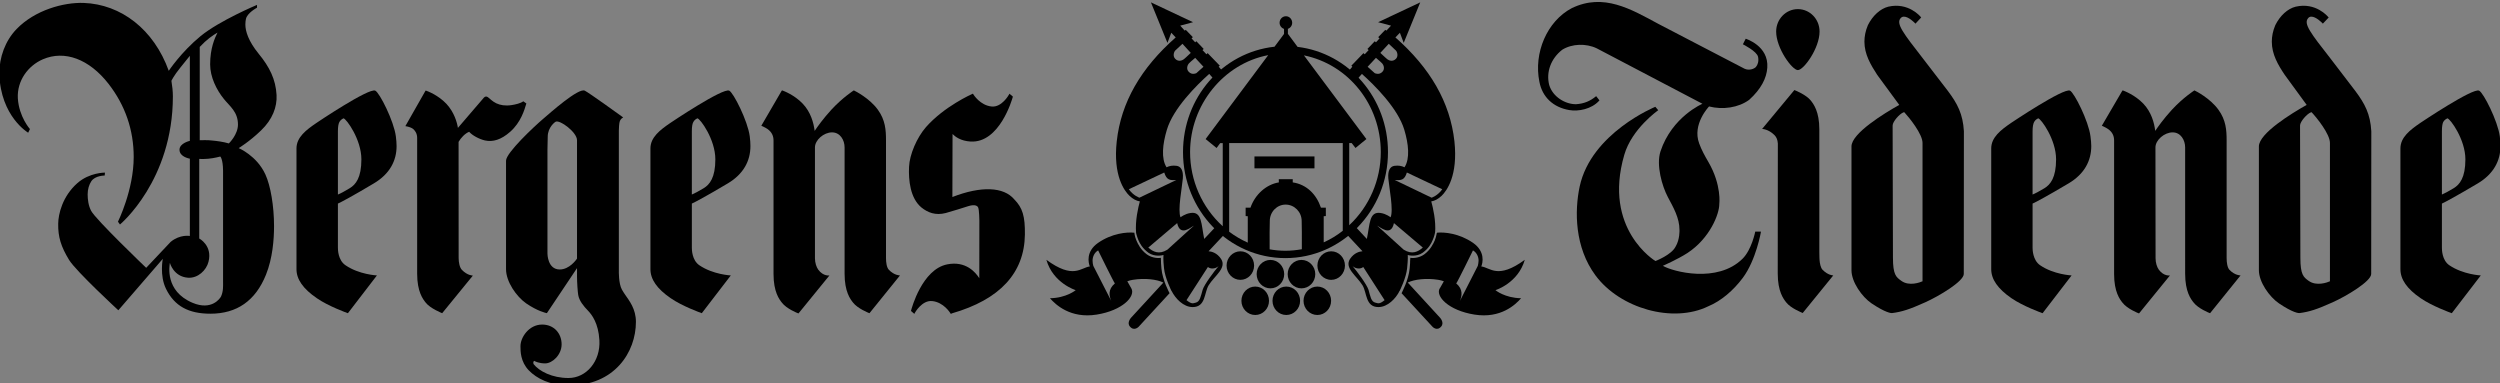 <?xml version="1.0" encoding="UTF-8" standalone="no"?>
<svg
   xmlns:dc="http://purl.org/dc/elements/1.1/"
   xmlns:cc="http://creativecommons.org/ns#"
   xmlns:rdf="http://www.w3.org/1999/02/22-rdf-syntax-ns#"
   xmlns:svg="http://www.w3.org/2000/svg"
   xmlns="http://www.w3.org/2000/svg"
   xmlns:sodipodi="http://sodipodi.sourceforge.net/DTD/sodipodi-0.dtd"
   xmlns:inkscape="http://www.inkscape.org/namespaces/inkscape"
   viewBox="0 0 782.59 120"
   version="1"
   id="svg166"
   sodipodi:docname="BergensTidende.svg"
   inkscape:version="0.92.1 r15371"><rect x="0" y="0" width="782.59" height="120" fill="#808080" stroke="none"/>
<defs
   id="defs170" />
<sodipodi:namedview
   pagecolor="#ffffff"
   bordercolor="#666666"
   borderopacity="1"
   objecttolerance="10"
   gridtolerance="10"
   guidetolerance="10"
   inkscape:pageopacity="0"
   inkscape:pageshadow="2"
   inkscape:window-width="1920"
   inkscape:window-height="1055"
   id="namedview168"
   showgrid="false"
   inkscape:zoom="0.89446578"
   inkscape:cx="717.73638"
   inkscape:cy="109.57154"
   inkscape:window-x="0"
   inkscape:window-y="25"
   inkscape:window-maximized="1"
   inkscape:current-layer="svg166" />

    path d=&quot;M170.07 36.65c-2.71 2.32-11.52 10.54-11.52 13.02v33.94c0 3.92 3.27 8.59 6.3 10.7 3.64 2.49 6.19 2.98 6.3 3.02l.19.03 9.42-14.08v2.64c0 1.84.22 4.81.37 5.73.28 1.85 1.8 3.64 3.05 4.92 1.23 1.27 3.28 3.94 3.58 9.27.39 6.58-4.08 11.82-9.67 11.82-5.07 0-9.16-2.1-10.94-4.38-.04-.16-.07-.28-.07-.42 0-.32.16-.48.27-.56.38.2 1.56.79 3.44.79 2.27 0 5.15-2.67 5.15-5.96 0-3.42-2.37-6.2-6.08-6.2-4.2 0-6.79 4.1-6.79 6.72v.16c0 1.43-.02 4.73 2.6 7.46 2.48 2.57 6.67 4.68 12.42 4.73 14.42.1 21.1-10.45 21.1-19.91 0-4.04-2.05-6.58-3.44-8.6 0 0-.65-.95-.93-1.48-1.08-1.9-.97-5.89-.97-5.89v-43.9c0-.63.09-2.42.32-2.95.26-.62.65-.88.65-.88l.38-.27-.37-.26c-.42-.32-10.37-7.49-11.64-8.1-1.97-.97-10.87 6.96-13.12 8.9zm10.7 6.62V80.3c-.25.37-2.4 3.4-5.4 3.4-3.8 0-3.86-4.82-3.86-5V46.23c0-1.29.09-4.06.09-4.06a5.81 5.81 0 0 1 2.4-4.67s.06-.01.07-.03c1.29-.7 6.68 3.27 6.68 5.79zm448.78-5.47c-3.3 2.25-6.3 4.55-6.3 8.03v37.78c0 3.18 2.08 6.14 6.3 9.06 3.63 2.51 9.53 4.62 9.57 4.64l.21.07 9.08-11.82s-5.6-.26-9.85-3.18c-2.33-1.58-2.36-4.94-2.36-5.49V63.1c.91-.4 4.75-2.45 11.29-6.34 4.96-2.95 7.07-7.08 7.07-11.65 0-.92-.1-1.94-.25-3.07-.6-4.76-5.06-13.63-6.4-14.28-1.97-.96-18.19 9.94-18.36 10.05zm6.65 2.62c0-1.32.17-2.31.49-2.89.42-.79 1.2-1.07 1.23-1.1l.04-.02c.88.14 5.6 6.6 5.6 12.84 0 5.75-1.8 7.9-3.63 9.02a29.78 29.78 0 0 1-3.73 1.98V40.42zM210.04 37.8c-3.32 2.25-6.3 4.55-6.3 8.03v37.78c0 3.18 2.05 6.14 6.3 9.06 3.61 2.51 9.5 4.62 9.57 4.64l.2.07 9.07-11.82s-5.57-.26-9.84-3.18c-2.33-1.58-2.35-4.94-2.35-5.49V63.1c.9-.4 4.75-2.45 11.28-6.34 4.94-2.95 7.05-7.08 7.05-11.65 0-.92-.07-1.94-.21-3.07-.62-4.76-5.08-13.63-6.42-14.28-1.97-.96-18.18 9.94-18.35 10.05zm6.65 2.62c0-1.32.15-2.31.48-2.89.42-.79 1.18-1.07 1.22-1.1s.03 0 .04-.02c.9.14 5.61 6.6 5.61 12.84 0 5.75-1.79 7.9-3.63 9.02-1.6.96-2.89 1.65-3.72 1.98V40.42zM99.32 37.8c-3.35 2.25-6.33 4.55-6.33 8.03v37.78c0 3.18 2.07 6.14 6.33 9.06 3.6 2.51 9.5 4.62 9.55 4.64l.2.07 9.08-11.82s-5.59-.26-9.83-3.18c-2.36-1.58-2.37-4.94-2.37-5.49V63.1c.91-.4 4.76-2.45 11.27-6.34 4.96-2.95 7.09-7.08 7.09-11.65 0-.92-.1-1.94-.23-3.07-.62-4.76-5.08-13.63-6.44-14.28-1.97-.96-18.17 9.94-18.32 10.05zm6.63 2.62c0-1.32.15-2.31.47-2.89.44-.79 1.22-1.07 1.23-1.1h.02l.03-.02c.88.14 5.6 6.6 5.6 12.84 0 5.75-1.78 7.9-3.64 9.02a27.8 27.8 0 0 1-3.71 1.98V40.42zm651.64-2.62c-3.3 2.25-6.3 4.55-6.3 8.03v37.78c0 3.18 2.04 6.14 6.3 9.06 3.62 2.51 9.53 4.62 9.56 4.64l.22.07 9.07-11.82s-5.56-.26-9.85-3.18c-2.32-1.58-2.32-4.94-2.32-5.49V63.1c.88-.4 4.72-2.45 11.26-6.34 4.92-2.95 7.06-7.08 7.06-11.65 0-.92-.06-1.94-.2-3.07-.64-4.76-5.1-13.63-6.48-14.28-1.93-.96-18.15 9.94-18.32 10.05zm6.68 2.62c0-1.32.14-2.31.42-2.89.46-.79 1.23-1.07 1.27-1.1l.03-.02c.88.14 5.63 6.6 5.63 12.84 0 5.75-1.8 7.9-3.66 9.02a29.95 29.95 0 0 1-3.69 1.98V40.42zM304.42 28.79c-.09.04-8.76 3.87-14.5 10.4-2.84 3.27-5.11 8.58-5.27 12.4-.2 4.18.36 9.8 3.87 12.71a8.16 8.16 0 0 0 7.6 1.74c1.84-.5 5.84-1.76 7.1-2.16 2.08-.63 2.82-.07 3.05.4.35.73.39 4.15.39 4.15l-.03 18.01c-1.17-1.86-4.23-5.48-10.02-4.34-7.9 1.55-11.17 13.86-11.3 14.39l-.06.19 1.06.91.17-.33c.04-.06 2.22-3.97 5.37-3.68 3.64.33 5.71 3.77 5.73 3.8l.16.23.33-.18c14.97-4.3 22.69-12.6 22.83-24.69.07-5.7-.74-8.35-3.3-10.95-3.35-4-10.42-4.24-19.39-.76l.05-19.71a8.31 8.31 0 0 0 5.63 2.35c9.1.54 13.03-13.28 13.2-13.86l.04-.21-1.07-.9-.17.34c-.02.03-2.22 3.97-5.37 3.67-3.64-.35-5.71-3.74-5.73-3.78l-.14-.24zM5.42 8.46C1.83 12.17 0 17.31 0 22.48c.4 13.4 9.04 18.43 9.04 18.43l.55-1.14s-3.42-3.8-3.79-9.62c-.3-5.53 3.22-10.22 7.83-12.21 6.82-2.94 14.5-.07 20.54 7.67a36.51 36.51 0 0 1 7.88 22.9c0 10.34-4.92 20.24-4.92 20.24l.63.88s16.55-13.74 16.55-40.1c0-1.5-.2-3.34-.46-4.85 0 0 .69-1.55 2.85-4.2l2.92-3.63v26.6s-3.24.71-3.24 2.79c0 2.29 3.24 2.8 3.24 2.8v24.18s-3.06-.58-6 1.84l-7.66 8.13S30.09 68 28.74 65.36a11.2 11.2 0 0 1-1.1-5.16 7.5 7.5 0 0 1 1.15-4.1c1.2-1.8 4.19-1.79 4.19-1.79l.08-.91s-4.82-.07-8.63 3.29a17.99 17.99 0 0 0-6 12.67c-.07 4.17.88 7.21 3.42 11.37 2.26 3.64 15.4 15.74 15.4 15.74l13.91-16.1s-1.06 5.2 1 9.4c2.66 5.41 7.1 7.77 13.9 7.77 8.26 0 14.09-4.03 17.37-12.17 2.1-5.17 2.54-11.12 2.54-15.21 0-6.28-1.07-12.65-2.71-16.2-2.7-5.88-8.35-8.23-8.35-8.23s3.34-2 7-5.53c3.58-3.44 5.04-7.36 4.85-11.09-.28-4.91-2.18-8.74-5.63-12.94C77.97 12.27 77 9.2 77 7.04c0-.72.08-1.27.16-1.62.31-1.97 3.48-3.62 3.48-3.62V.9S68.96 5.81 63 10.68c-6.16 5.06-9.97 10.86-9.97 10.86C48.36 8.6 38.1.72 26.4.3 20.12.1 11.19 2.52 5.42 8.46zM65.46 81.3a6.33 6.33 0 0 0-2.9-7.28V49.1s1.07.1 2.87-.06 3.7-.69 3.7-.69.83.64.88 4.42v34.87c0 1.1.13 2.8-.61 4.46-.28.63-2.95 4.55-8.95 2.02-8.7-3.7-7.2-11.6-7.07-12.49 0 0 1.12 4.31 5.64 4.64 3.12.23 5.79-2.34 6.44-4.99zm2.81-71.7a21.16 21.16 0 0 0-2.3 9.95c0 3.94 1.99 7.97 4.3 10.82 1.84 2.29 4.4 4 4.4 8 0 3.11-2.74 5.8-2.84 5.9-1.71-.5-3.73-.77-5.23-.9-1.47-.2-3.4-.1-3.88-.1V14.08a23.32 23.32 0 0 1 5.55-4.49zm650.24-8.11c-2.54.63-4.9 2.81-6.37 5.78a13.07 13.07 0 0 0-1.1 5.17c0 3.93 1.94 7.25 4.06 10.38 2.1 2.9 5.94 8.13 6.85 9.4-4.71 2.65-14.94 8.91-14.94 12.99v38.74c0 3.66 3.26 8.33 6.3 10.38 4.21 2.85 6.25 3.19 6.53 2.97l-.13.06c3.09-.4 5.41-1.15 10.34-3.36 4.32-1.94 12.1-6.58 12.1-8.88l.03-43v-1.68c-.32-5.38-2-8.58-5-12.57l-7.84-10.25c-6.12-7.83-8.4-10.77-6.96-12.5.24-.34.6-.5.98-.52 1.51-.05 3.41 1.95 3.45 1.97l.2.23 1.84-1.93-.21-.22c-.04-.05-3.8-4.64-10.13-3.16zm1.48 78.56l-.11-41.36c0-1.27 2.18-3.65 3.3-4.1.22-.1.32-.07.32-.07 1.62 1.72 5.73 6.8 5.73 9.6V87.4c-.77.36-4.18 1.64-6.64-.12-1.62-1.18-2.6-1.9-2.6-7.23zM591.03 1.48c-2.5.63-4.89 2.81-6.36 5.78a13.14 13.14 0 0 0-1.1 5.17c0 3.93 1.98 7.25 4.02 10.38 2.14 2.9 5.98 8.13 6.89 9.4-4.75 2.65-14.95 8.91-14.95 12.99v38.74c0 3.66 3.27 8.33 6.3 10.38 4.25 2.85 6.26 3.19 6.54 2.97l-.14.06c3.1-.4 5.42-1.15 10.35-3.36 4.32-1.94 12.09-6.58 12.09-8.88l.04-43v-1.68c-.32-5.38-2-8.58-5-12.57l-7.88-10.25c-6.08-7.83-8.37-10.77-6.96-12.5.28-.34.63-.5 1.02-.52 1.51-.05 3.41 1.95 3.44 1.97l.22.23 1.79-1.93-.18-.22c-.03-.05-3.8-4.64-10.13-3.16zm1.48 78.56l-.1-41.36c0-1.27 2.18-3.65 3.3-4.1.21-.1.32-.07.36-.07 1.58 1.72 5.7 6.8 5.7 9.6V87.4c-.78.36-4.2 1.64-6.62-.12-1.65-1.18-2.64-1.9-2.64-7.23zM492 1.94c-7.71 4.06-11.97 14-10.1 23.06.91 4.73 4.29 7.95 9.32 8.81 2.95.51 7-.31 9.35-2.9.11-.1.11-.14.11-.14l-1.02-1.3-.1.07a10.25 10.25 0 0 1-6.23 2.44c-3.27.02-7.25-2.23-8.38-6.03-1.01-4.06.57-8.27 4.09-11.01 3.02-1.9 7.45-2.06 10.83-.42.04 0 33.03 17.32 33.03 17.32s-9.53 4.06-13.12 14.9c-1.4 4.33.52 10.94 2.29 14.26 1.76 3.32 3.65 6.54 3.65 10.35 0 0 .15 2.97-1.23 5.21-1.3 2.6-6.3 4.5-6.3 4.5s-16.53-9.93-9.74-33.23c2.36-8.2 10.63-13.97 10.63-13.97l-.92-1.07s-20.08 8.2-23.67 24.97c-1.62 7.67-1.58 18.98 4.96 27.8 7.7 10.37 24.23 15.03 35.24 9.67 4.12-1.7 7.95-5.05 10.84-8.9 4.18-5.61 5.7-14.48 5.7-14.48l-1.8-.01s-1.13 5.73-4 8.52c-7.85 7.72-21.75 4.03-24.91 2.18 0 0 4.6-2 7.7-4 7.07-4.65 9.96-12.24 9.96-15.27 0 0 .8-5.96-3.41-13.21a35.41 35.41 0 0 1-2.9-5.82c-2.24-6.03 3.1-11.56 3.1-11.56 4.3 1.1 9.19.41 12.56-2.07 3.73-3.38 5.45-6.79 5.67-10.06.48-6.86-6.76-9.06-6.76-9.06l-.88 1.74s4.4 2.19 4.75 3.95a3.63 3.63 0 0 1-.67 3.14c-.53.6-2.15 1.23-3.58.55l-26.91-14c-8.66-4.66-17.17-9.75-27.12-4.95zm63.95 7.31c0 5.22 5 12.07 6.8 12.07 1.82 0 6.78-6.85 6.78-12.07a6.9 6.9 0 0 0-6.79-7.01 6.92 6.92 0 0 0-6.79 7.01z&quot; fill-rule=&quot;evenodd&quot;/&gt;
    
    path d=&quot;M406.21 14.05c-.08-.14-2.95-3.99-3.02-4.08V8.41a1.99 1.99 0 0 0 1.34-1.9 2 2 0 0 0-1.95-2.04 2 2 0 0 0-1.99 2.04c0 .9.58 1.65 1.39 1.92V10c-.08.1-2.89 3.87-2.97 4-16.34 1.79-28.64 15.94-28.64 32.97 0 18.29 14.37 33.17 32.05 33.17 17.7 0 32.08-14.88 32.08-33.17 0-16.83-12.16-30.97-28.29-32.93zm-23.4 56.13a31.3 31.3 0 0 1-10.22-23.2c0-14.76 10.48-27.68 24.45-30.34l-19.6 26.26 3.43 2.8 1.13-1.52h.8v26zm14.67 7.22c-.04-2.6 0-8.69.05-8.86a5.04 5.04 0 0 1 4.96-5.14 5.1 5.1 0 0 1 5.01 5.14c.05.17.07 6.2.05 8.83-1.67.3-3.4.47-5.13.47a28.9 28.9 0 0 1-4.94-.44zm22.88-5.8a28.82 28.82 0 0 1-5.97 3.62v-8.18l.67-.05v-2.62h-1.53c-1.42-4.19-4.48-7.28-8.83-7.91v-1h-4.36l.02 1c-3.92.63-7.44 3.74-8.88 7.91h-1.51V67l.66.05v8.27a29.92 29.92 0 0 1-5.82-3.43V44.14h35.55V71.6zm2.02-1.74V44.14h.76l1.2 1.55.14-.12 3.27-2.67s-18.93-25.4-19.55-26.2c13.99 2.86 24.06 15.48 24.06 30.28a31.3 31.3 0 0 1-9.88 22.88z&quot; fill-rule=&quot;evenodd&quot;/&gt;
    <g
   transform="matrix(4.455,0,0,-4.455,-38.105,490.006)"
   id="g2461">
  <path
     d="m 115.695,91.735 c -1.912,-1.398 -2.417,-0.545 -3.057,-0.466 0.103,0.245 0.292,1.047 -0.577,1.655 -0.971,0.672 -2.022,0.77 -2.544,0.715 -0.008,-0.012 -0.039,-0.268 -0.149,-0.544 -0.103,-0.234 -0.301,-0.657 -0.735,-0.977 -0.387,-0.284 -0.861,-0.272 -0.98,-0.245 0,-0.023 -0.016,-0.15 -0.016,-0.221 0,-0.138 0,-0.146 -0.031,-0.517 -0.071,-0.826 -0.561,-1.722 -0.569,-1.746 l -0.024,0.024 2.197,-2.382 c 0,0 0.307,-0.336 0.608,0.012 0.245,0.276 -0.08,0.624 -0.08,0.624 l -2.266,2.468 c 0.45,0.226 1.303,0.329 2.14,0.194 0.135,-0.02 0.261,-0.055 0.395,-0.103 l -0.284,-0.501 h -0.008 c -0.308,-0.545 0.608,-1.548 2.449,-1.841 1.84,-0.291 2.875,0.696 3.27,1.15 -1.154,0.019 -1.801,0.568 -1.801,0.568 0,0 1.588,0.486 2.062,2.133 z m -3.302,-0.426 -1.256,-2.461 c 0.134,0.344 0.245,0.798 -0.261,1.229 0.039,-0.008 1.177,2.318 1.177,2.318 0.253,-0.142 0.395,-0.434 0.395,-0.719 0,-0.099 -0.032,-0.296 -0.055,-0.367 z"
     style="fill:#000000;fill-opacity:1;fill-rule:evenodd;stroke:none"
     id="path2463"
     inkscape:connector-curvature="0" />
</g>
<g
   transform="matrix(4.455,0,0,-4.455,-38.105,490.006)"
   id="g2465">
  <path
     d="m 107.472,92.039 -0.008,0.036 0.031,-0.008 c 0.008,-0.008 0.585,-0.154 1.027,0.166 0.426,0.312 0.601,0.648 0.695,0.877 0.127,0.28 0.166,0.517 0.166,0.517 l 0.009,0.004 c 0.07,0.849 -0.151,1.781 -0.269,2.208 0.245,0.035 0.489,0.17 0.726,0.391 0.356,0.344 1.161,1.414 0.901,3.827 -0.301,2.749 -1.707,5.155 -4.147,7.303 l 0.315,0.328 0.269,-0.711 1.161,2.847 -2.962,-1.394 0.909,-0.241 -0.324,-0.351 -0.079,0.055 -0.498,-0.513 0.095,-0.087 -0.253,-0.277 c -0.055,0.044 -0.079,0.079 -0.079,0.079 l -0.521,-0.545 c 0,0 0.032,-0.031 0.087,-0.078 l -0.277,-0.297 c -0.055,0.055 -0.087,0.083 -0.087,0.083 l -0.853,-0.885 c 0,0 0.016,-0.019 0.071,-0.067 l -0.373,-0.446 0.185,-0.186 0.449,-0.34 0.411,0.463 c 0.892,-0.798 2.527,-2.418 2.978,-3.922 0.3,-1 0.41,-2.027 0.016,-2.639 -0.214,0.103 -0.419,0.139 -0.704,0.103 -0.292,-0.039 -0.481,-0.304 -0.434,-0.885 0.055,-0.631 0.379,-2.247 0.158,-2.733 0,0 -0.292,0.245 -0.703,0.304 -0.814,0.122 -0.743,-0.786 -0.964,-1.824 l -0.908,0.975 -0.602,-0.549 1.203,-1.291 c -0.198,-0.016 -0.585,-0.103 -0.876,-0.541 -0.414,-0.636 0.464,-1.185 0.876,-1.849 0.323,-0.526 0.196,-1.533 1.121,-1.533 0.648,0 1.216,0.597 1.485,1.13 v -0.004 c 0.023,0.036 0.466,0.932 0.53,1.6 0.07,0.668 0.047,0.9 0.047,0.9 z m -1.785,12.904 c -0.238,-0.253 -0.538,-0.091 -0.538,-0.091 l -0.498,0.446 0.585,0.628 c 0.245,-0.205 0.419,-0.363 0.442,-0.395 0.064,-0.067 0.229,-0.363 0.009,-0.588 z m 0.955,0.916 c -0.229,-0.233 -0.497,-0.118 -0.608,-0.031 -0.047,0.039 -0.213,0.181 -0.49,0.446 l 0.592,0.639 c 0.254,-0.248 0.474,-0.453 0.506,-0.477 0.087,-0.091 0.182,-0.391 0,-0.577 z m 0.766,-7.99 2.488,-1.177 c -0.331,-0.466 -0.75,-0.592 -0.75,-0.592 l -2.591,1.244 c 0.467,-0.04 0.695,0 0.853,0.525 z m -2.203,-9.147 c -0.317,0.063 -0.364,0.466 -0.49,0.9 -0.119,0.376 -0.829,1.331 -1.121,1.667 0.236,-0.202 0.568,-0.214 0.749,-0.059 l 1.501,-2.33 c -0.379,-0.305 -0.458,-0.218 -0.639,-0.178 z m 0.118,5.411 c 0.198,-0.083 0.972,-0.81 1.177,0.181 l 2.03,-1.721 c -0.332,-0.285 -0.742,-0.518 -1.343,-0.147 -0.024,0.016 -1.43,1.3 -1.864,1.687 z"
     style="fill:#000000;fill-opacity:1;fill-rule:evenodd;stroke:none"
     id="path2467"
     inkscape:connector-curvature="0" />
</g>
<g
   transform="matrix(4.455,0,0,-4.455,-38.105,490.006)"
   id="g2469">
  <path
     d="m 109.517,93.639 v 0.004 l -0.125,-0.012 c 0,-0.004 0,-0.004 0,-0.004 0.031,0.004 0.078,0.008 0.125,0.012 z"
     style="fill:#ffffff;fill-opacity:1;fill-rule:evenodd;stroke:none"
     id="path2471"
     inkscape:connector-curvature="0" />
</g>
<g
   transform="matrix(4.455,0,0,-4.455,-38.105,490.006)"
   id="g2473">
  <path
     d="m 106.895,89.531 0.118,-0.118 -0.118,0.126 z"
     style="fill:#ffffff;fill-opacity:1;fill-rule:evenodd;stroke:none"
     id="path2475"
     inkscape:connector-curvature="0" />
</g>
<g
   transform="matrix(4.455,0,0,-4.455,-38.105,490.006)"
   id="g2477">
  <path
     d="M 46.697,101.621 C 46.088,101.1 44.11,99.255 44.11,98.698 v -7.623 c 0,-0.88 0.734,-1.927 1.414,-2.401 0.818,-0.56 1.39,-0.671 1.414,-0.679 l 0.043,-0.008 c 0,0 1.892,2.828 2.117,3.164 0,-0.19 0,-0.593 0,-0.593 0,-0.414 0.048,-1.082 0.083,-1.287 0.063,-0.415 0.403,-0.818 0.684,-1.106 0.276,-0.285 0.738,-0.885 0.805,-2.082 0.087,-1.477 -0.916,-2.654 -2.172,-2.654 -1.138,0 -2.058,0.47 -2.457,0.983 -0.008,0.036 -0.015,0.064 -0.015,0.096 0,0.071 0.035,0.106 0.059,0.126 0.087,-0.048 0.351,-0.178 0.774,-0.178 0.509,0 1.157,0.6 1.157,1.339 0,0.766 -0.533,1.39 -1.367,1.39 -0.944,0 -1.524,-0.92 -1.524,-1.508 v -0.036 c 0,-0.32 -0.004,-1.062 0.585,-1.675 0.556,-0.576 1.496,-1.051 2.788,-1.062 3.239,-0.024 4.739,2.346 4.739,4.471 0,0.908 -0.462,1.477 -0.774,1.931 0,0 -0.146,0.214 -0.209,0.332 -0.241,0.427 -0.217,1.323 -0.217,1.323 v 9.859 c 0,0.142 0.02,0.544 0.071,0.663 0.059,0.138 0.146,0.197 0.146,0.197 l 0.087,0.06 -0.083,0.059 c -0.095,0.071 -2.33,1.682 -2.615,1.821 -0.442,0.217 -2.44,-1.564 -2.946,-1.999 z m 2.401,-1.485 c 0,-0.051 0,-8.27 0,-8.318 -0.055,-0.083 -0.537,-0.763 -1.212,-0.763 -0.853,0 -0.865,1.08 -0.865,1.123 0,0 0,7.172 0,7.291 0,0.288 0.019,0.912 0.019,0.912 0,0.68 0.53,1.047 0.542,1.047 0,0 0.012,0.004 0.015,0.008 0.289,0.157 1.501,-0.735 1.501,-1.3 z"
     style="fill:#000000;fill-opacity:1;fill-rule:evenodd;stroke:none"
     id="path2479"
     inkscape:connector-curvature="0" />
</g>
<g
   transform="matrix(4.455,0,0,-4.455,-38.105,490.006)"
   id="g2481">
  <path
     d="m 149.882,101.364 v 0 c -0.742,-0.505 -1.413,-1.023 -1.413,-1.804 v -8.485 c 0,-0.714 0.466,-1.377 1.413,-2.033 0.815,-0.565 2.141,-1.039 2.149,-1.043 l 0.048,-0.016 2.038,2.654 c 0,0 -1.256,0.059 -2.212,0.715 -0.522,0.356 -0.53,1.11 -0.53,1.232 0,0.009 0,0.017 0,0.017 0,0 0,2.993 0,3.084 0.206,0.087 1.067,0.549 2.536,1.422 1.114,0.663 1.588,1.591 1.588,2.618 0,0.206 -0.024,0.435 -0.056,0.688 -0.134,1.07 -1.137,3.061 -1.437,3.207 -0.442,0.217 -4.084,-2.232 -4.124,-2.256 z m 1.493,-0.588 c 0,0.296 0.04,0.518 0.111,0.648 0.095,0.177 0.268,0.241 0.277,0.249 0,0 0,0 0.008,0.003 0.197,-0.031 1.256,-1.481 1.256,-2.883 0,-1.291 -0.403,-1.773 -0.814,-2.026 -0.364,-0.217 -0.648,-0.371 -0.838,-0.446 0,0.197 0,4.455 0,4.455 z"
     style="fill:#000000;fill-opacity:1;fill-rule:evenodd;stroke:none"
     id="path2483"
     inkscape:connector-curvature="0" />
</g>
<g
   transform="matrix(4.455,0,0,-4.455,-38.105,490.006)"
   id="g2485">
  <path
     d="m 55.674,101.364 v 0 c -0.746,-0.505 -1.417,-1.023 -1.417,-1.804 v -8.485 c 0,-0.714 0.462,-1.377 1.417,-2.033 0.81,-0.565 2.133,-1.039 2.149,-1.043 l 0.043,-0.016 2.038,2.654 c 0,0 -1.252,0.059 -2.211,0.715 -0.522,0.356 -0.526,1.11 -0.526,1.232 0,0.009 0,0.017 0,0.017 0,0 0,2.993 0,3.084 0.202,0.087 1.067,0.549 2.532,1.422 1.11,0.663 1.584,1.591 1.584,2.618 0,0.206 -0.016,0.435 -0.048,0.688 -0.138,1.07 -1.141,3.061 -1.441,3.207 -0.443,0.217 -4.084,-2.232 -4.12,-2.256 z m 1.493,-0.588 c 0,0.296 0.032,0.518 0.107,0.648 0.095,0.177 0.264,0.241 0.273,0.249 h 0.003 c 0,0 0.004,0 0.008,0.003 0.202,-0.031 1.26,-1.481 1.26,-2.883 0,-1.291 -0.402,-1.773 -0.817,-2.026 -0.36,-0.217 -0.648,-0.371 -0.834,-0.446 0,0.197 0,4.455 0,4.455 z"
     style="fill:#000000;fill-opacity:1;fill-rule:evenodd;stroke:none"
     id="path2487"
     inkscape:connector-curvature="0" />
</g>
<g
   transform="matrix(4.455,0,0,-4.455,-38.105,490.006)"
   id="g2489">
  <path
     d="m 30.808,101.364 v 0 c -0.751,-0.505 -1.422,-1.023 -1.422,-1.804 v -8.485 c 0,-0.714 0.466,-1.377 1.422,-2.033 0.809,-0.565 2.132,-1.039 2.144,-1.043 L 33,87.983 l 2.038,2.654 c 0,0 -1.256,0.059 -2.208,0.715 -0.53,0.356 -0.533,1.11 -0.533,1.232 0,0.009 0,0.017 0,0.017 0,0 0,2.993 0,3.084 0.205,0.087 1.07,0.549 2.531,1.422 1.114,0.663 1.592,1.591 1.592,2.618 0,0.206 -0.02,0.435 -0.052,0.688 -0.138,1.07 -1.141,3.061 -1.445,3.207 -0.442,0.217 -4.08,-2.232 -4.115,-2.256 z m 1.489,-0.588 c 0,0.296 0.035,0.518 0.106,0.648 0.099,0.177 0.273,0.241 0.277,0.249 h 0.003 c 0,0 0.004,0 0.008,0.003 0.198,-0.031 1.256,-1.481 1.256,-2.883 0,-1.291 -0.398,-1.773 -0.817,-2.026 -0.36,-0.217 -0.64,-0.371 -0.833,-0.446 0,0.197 0,4.455 0,4.455 z"
     style="fill:#000000;fill-opacity:1;fill-rule:evenodd;stroke:none"
     id="path2491"
     inkscape:connector-curvature="0" />
</g>
<g
   transform="matrix(4.455,0,0,-4.455,-38.105,490.006)"
   id="g2493">
  <path
     d="m 178.636,101.364 v 0 c -0.742,-0.505 -1.414,-1.023 -1.414,-1.804 v -8.485 c 0,-0.714 0.458,-1.377 1.414,-2.033 0.814,-0.565 2.141,-1.039 2.148,-1.043 l 0.048,-0.016 2.037,2.654 c 0,0 -1.247,0.059 -2.211,0.715 -0.521,0.356 -0.521,1.11 -0.521,1.232 0,0.009 0,0.017 0,0.017 0,0 0,2.993 0,3.084 0.197,0.087 1.059,0.549 2.528,1.422 1.106,0.663 1.587,1.591 1.587,2.618 0,0.206 -0.015,0.435 -0.047,0.688 -0.142,1.07 -1.145,3.061 -1.454,3.207 -0.434,0.217 -4.076,-2.232 -4.115,-2.256 z m 1.501,-0.588 c 0,0.296 0.032,0.518 0.095,0.648 0.102,0.177 0.276,0.241 0.284,0.249 0,0 0,0 0.008,0.003 0.197,-0.031 1.263,-1.481 1.263,-2.883 0,-1.291 -0.403,-1.773 -0.821,-2.026 -0.355,-0.217 -0.648,-0.371 -0.829,-0.446 0,0.197 0,4.455 0,4.455 z"
     style="fill:#000000;fill-opacity:1;fill-rule:evenodd;stroke:none"
     id="path2495"
     inkscape:connector-curvature="0" />
</g>
<g
   transform="matrix(4.455,0,0,-4.455,-38.105,490.006)"
   id="g2497">
  <path
     d="m 76.868,103.387 c -0.02,-0.008 -1.967,-0.869 -3.255,-2.334 -0.639,-0.735 -1.149,-1.928 -1.184,-2.785 -0.044,-0.94 0.079,-2.2 0.869,-2.856 0.446,-0.359 0.987,-0.576 1.706,-0.391 0.414,0.111 1.311,0.395 1.595,0.486 0.467,0.142 0.632,0.016 0.684,-0.091 0.079,-0.162 0.087,-0.932 0.087,-0.932 L 77.365,90.44 c -0.264,0.419 -0.951,1.232 -2.251,0.975 -1.773,-0.347 -2.508,-3.112 -2.539,-3.231 l -0.012,-0.043 0.237,-0.205 0.039,0.075 c 0.008,0.012 0.498,0.892 1.205,0.825 0.818,-0.074 1.284,-0.845 1.288,-0.853 l 0.035,-0.051 0.075,0.04 c 3.361,0.967 5.095,2.831 5.127,5.544 0.015,1.28 -0.166,1.877 -0.743,2.461 -0.75,0.897 -2.338,0.952 -4.352,0.17 0,0.186 0.008,4.084 0.011,4.427 0.182,-0.185 0.573,-0.489 1.264,-0.529 2.042,-0.122 2.927,2.982 2.963,3.113 l 0.011,0.047 -0.24,0.201 -0.04,-0.075 c -0.004,-0.007 -0.497,-0.892 -1.205,-0.825 -0.817,0.079 -1.283,0.841 -1.287,0.849 l -0.031,0.055 z"
     style="fill:#000000;fill-opacity:1;fill-rule:evenodd;stroke:none"
     id="path2499"
     inkscape:connector-curvature="0" />
</g>
<g
   transform="matrix(4.455,0,0,-4.455,-38.105,490.006)"
   id="g2501">
  <path
     d="m 9.721,107.952 c -0.806,-0.833 -1.217,-1.986 -1.217,-3.148 0.091,-3.009 2.03,-4.139 2.03,-4.139 l 0.123,0.257 c 0,0 -0.767,0.853 -0.85,2.16 v 0 c -0.067,1.241 0.723,2.295 1.758,2.742 1.532,0.659 3.258,0.015 4.613,-1.722 1.173,-1.509 1.77,-3.239 1.77,-5.143 0,-2.322 -1.106,-4.546 -1.106,-4.546 l 0.142,-0.197 c 0,0 3.717,3.084 3.717,9.005 0,0.336 -0.044,0.75 -0.103,1.09 0,0 0.154,0.347 0.639,0.944 l 0.656,0.814 v -5.976 c 0,0 -0.727,-0.158 -0.727,-0.624 0,-0.514 0.727,-0.628 0.727,-0.628 V 93.41 c 0,0 -0.687,0.13 -1.347,-0.415 l -1.721,-1.824 c 0,0 -3.563,3.408 -3.867,4.004 -0.194,0.368 -0.245,0.798 -0.245,1.158 0,0.363 0.099,0.679 0.256,0.92 0.269,0.407 0.941,0.403 0.941,0.403 l 0.019,0.205 c 0,0 -1.082,0.016 -1.939,-0.739 -1.05,-0.927 -1.339,-2.18 -1.347,-2.847 -0.016,-0.936 0.198,-1.619 0.767,-2.552 0.509,-0.817 3.459,-3.535 3.459,-3.535 l 3.124,3.615 c 0,0 -0.237,-1.166 0.226,-2.109 0.596,-1.217 1.591,-1.747 3.12,-1.747 1.856,0 3.164,0.905 3.902,2.734 0.47,1.161 0.569,2.496 0.569,3.416 0,1.41 -0.241,2.84 -0.609,3.638 -0.604,1.319 -1.875,1.848 -1.875,1.848 0,0 0.75,0.45 1.571,1.241 0.806,0.774 1.134,1.654 1.09,2.491 -0.063,1.103 -0.489,1.963 -1.264,2.907 -0.71,0.873 -0.928,1.565 -0.928,2.05 0,0.162 0.02,0.285 0.036,0.364 0.071,0.442 0.782,0.813 0.782,0.813 v 0.198 c 0,0 -2.623,-1.099 -3.962,-2.192 -1.382,-1.138 -2.239,-2.441 -2.239,-2.441 -1.047,2.907 -3.349,4.676 -5.98,4.771 -1.41,0.047 -3.416,-0.498 -4.711,-1.833 z M 23.204,91.597 c 0.293,1.138 -0.651,1.635 -0.651,1.635 v 5.593 c 0,0 0.241,-0.024 0.644,0.012 0.406,0.035 0.833,0.154 0.833,0.154 0,0 0.186,-0.143 0.197,-0.991 v -7.832 c 0,-0.246 0.028,-0.629 -0.138,-1 -0.063,-0.142 -0.663,-1.023 -2.01,-0.454 -1.955,0.829 -1.616,2.606 -1.588,2.804 0,0 0.253,-0.968 1.268,-1.042 0.699,-0.052 1.299,0.525 1.445,1.121 z m 0.632,16.103 c -0.197,-0.392 -0.517,-1.11 -0.517,-2.236 0,-0.885 0.446,-1.789 0.967,-2.429 0.411,-0.514 0.988,-0.9 0.988,-1.797 0,-0.699 -0.616,-1.303 -0.64,-1.327 -0.383,0.115 -0.837,0.174 -1.173,0.205 -0.331,0.044 -0.762,0.02 -0.873,0.02 0,0.142 0,6.529 0,6.556 0.49,0.526 0.913,0.814 1.248,1.008 z"
     style="fill:#000000;fill-opacity:1;fill-rule:evenodd;stroke:none"
     id="path2503"
     inkscape:connector-curvature="0" />
</g>
<g
   transform="matrix(4.455,0,0,-4.455,-38.105,490.006)"
   id="g2505">
  <path
     d="m 169.86,109.521 v 0 c -0.569,-0.143 -1.098,-0.632 -1.43,-1.3 -0.174,-0.411 -0.245,-0.794 -0.245,-1.161 0,-0.881 0.434,-1.627 0.909,-2.331 0.474,-0.651 1.335,-1.824 1.54,-2.109 -1.059,-0.596 -3.357,-2.002 -3.357,-2.918 v -8.701 c 0,-0.822 0.734,-1.869 1.414,-2.33 0.948,-0.64 1.406,-0.716 1.469,-0.668 l -0.031,-0.012 c 0.694,0.091 1.216,0.257 2.322,0.754 0.971,0.435 2.717,1.477 2.717,1.995 l 0.008,9.657 c 0,0.012 0,0.375 0,0.375 -0.071,1.209 -0.45,1.927 -1.122,2.824 l -1.761,2.302 c -1.375,1.758 -1.888,2.418 -1.564,2.805 0.055,0.079 0.134,0.114 0.221,0.118 0.339,0.012 0.766,-0.438 0.774,-0.442 l 0.047,-0.051 0.411,0.434 -0.047,0.048 c -0.008,0.011 -0.854,1.042 -2.275,0.711 z m 0.332,-17.644 -0.024,9.29 c 0,0.285 0.489,0.818 0.743,0.92 0.047,0.024 0.071,0.016 0.071,0.016 0.363,-0.387 1.287,-1.529 1.287,-2.157 0,-0.003 0,-9.629 0,-9.72 -0.173,-0.079 -0.94,-0.367 -1.493,0.028 -0.364,0.264 -0.584,0.427 -0.584,1.623 z"
     style="fill:#000000;fill-opacity:1;fill-rule:evenodd;stroke:none"
     id="path2507"
     inkscape:connector-curvature="0" />
</g>
<g
   transform="matrix(4.455,0,0,-4.455,-38.105,490.006)"
   id="g2509">
  <path
     d="m 141.233,109.521 v 0 c -0.561,-0.143 -1.098,-0.632 -1.43,-1.3 -0.173,-0.411 -0.244,-0.794 -0.244,-1.161 0,-0.881 0.442,-1.627 0.9,-2.331 0.482,-0.651 1.343,-1.824 1.548,-2.109 -1.066,-0.596 -3.357,-2.002 -3.357,-2.918 v -8.701 c 0,-0.822 0.734,-1.869 1.414,-2.33 0.955,-0.64 1.406,-0.716 1.469,-0.668 l -0.031,-0.012 c 0.695,0.091 1.216,0.257 2.323,0.754 0.971,0.435 2.716,1.477 2.716,1.995 l 0.008,9.657 c 0,0.012 0,0.375 0,0.375 -0.071,1.209 -0.45,1.927 -1.121,2.824 l -1.77,2.302 c -1.366,1.758 -1.88,2.418 -1.564,2.805 0.063,0.079 0.142,0.114 0.229,0.118 0.34,0.012 0.767,-0.438 0.774,-0.442 l 0.048,-0.051 0.402,0.434 -0.039,0.048 c -0.008,0.011 -0.854,1.042 -2.275,0.711 z m 0.331,-17.644 -0.023,9.29 c 0,0.285 0.49,0.818 0.743,0.92 0.047,0.024 0.07,0.016 0.079,0.016 0.355,-0.387 1.279,-1.529 1.279,-2.157 0,-0.003 0,-9.629 0,-9.72 -0.173,-0.079 -0.94,-0.367 -1.485,0.028 -0.371,0.264 -0.593,0.427 -0.593,1.623 z"
     style="fill:#000000;fill-opacity:1;fill-rule:evenodd;stroke:none"
     id="path2511"
     inkscape:connector-curvature="0" />
</g>
<g
   transform="matrix(4.455,0,0,-4.455,-38.105,490.006)"
   id="g2513">
  <path
     d="m 118.997,109.418 v 0 c -1.738,-0.913 -2.694,-3.148 -2.275,-5.182 0.205,-1.063 0.963,-1.785 2.093,-1.979 0.663,-0.115 1.571,0.071 2.101,0.652 0.024,0.023 0.024,0.031 0.024,0.031 l -0.229,0.293 -0.024,-0.016 c -0.395,-0.324 -0.821,-0.514 -1.398,-0.549 -0.734,-0.004 -1.627,0.501 -1.881,1.355 -0.228,0.912 0.127,1.856 0.917,2.472 0.68,0.427 1.675,0.462 2.433,0.095 0.008,0 7.418,-3.891 7.418,-3.891 0,0 -2.141,-0.912 -2.947,-3.345 -0.316,-0.972 0.118,-2.457 0.514,-3.203 0.395,-0.746 0.821,-1.469 0.821,-2.323 0,0 0.032,-0.667 -0.277,-1.172 -0.292,-0.581 -1.413,-1.008 -1.413,-1.008 0,0 -3.713,2.228 -2.189,7.461 0.53,1.841 2.386,3.136 2.386,3.136 l -0.205,0.241 c 0,0 -4.51,-1.84 -5.317,-5.608 -0.363,-1.722 -0.355,-4.262 1.114,-6.241 1.73,-2.33 5.443,-3.376 7.915,-2.172 0.924,0.379 1.786,1.134 2.433,1.999 0.94,1.259 1.28,3.25 1.28,3.25 l -0.403,0.004 c 0,0 -0.253,-1.287 -0.9,-1.915 -1.762,-1.734 -4.882,-0.905 -5.593,-0.49 0,0 1.035,0.45 1.73,0.9 1.587,1.043 2.236,2.749 2.236,3.429 0,0 0.181,1.338 -0.766,2.966 -0.246,0.418 -0.483,0.849 -0.649,1.307 -0.505,1.355 0.696,2.595 0.696,2.595 0.963,-0.245 2.062,-0.091 2.82,0.466 0.837,0.758 1.224,1.524 1.272,2.259 0.109,1.54 -1.517,2.034 -1.517,2.034 l -0.198,-0.391 c 0,0 0.988,-0.49 1.067,-0.885 0.062,-0.312 -0.024,-0.56 -0.15,-0.706 -0.119,-0.135 -0.483,-0.277 -0.806,-0.123 l -6.043,3.144 c -1.943,1.046 -3.855,2.188 -6.09,1.11 z"
     style="fill:#000000;fill-opacity:1;fill-rule:evenodd;stroke:none"
     id="path2515"
     inkscape:connector-curvature="0" />
</g>
<g
   transform="matrix(4.455,0,0,-4.455,-38.105,490.006)"
   id="g2517">
  <path
     d="m 133.357,107.775 c 0,-1.173 1.122,-2.71 1.525,-2.71 0.411,0 1.525,1.537 1.525,2.71 0,0.869 -0.68,1.575 -1.525,1.575 -0.838,0 -1.525,-0.706 -1.525,-1.575 z"
     style="fill:#000000;fill-opacity:1;fill-rule:evenodd;stroke:none"
     id="path2519"
     inkscape:connector-curvature="0" />
</g>
<g
   transform="matrix(4.455,0,0,-4.455,-38.105,490.006)"
   id="g2521">
  <path
     d="m 134.605,103.624 -2.235,-2.694 c 0,0 0.442,0 0.877,-0.442 0.134,-0.135 0.213,-0.328 0.229,-0.585 l -0.008,-9.131 c 0,-1.268 0.403,-1.786 0.6,-2.034 0.316,-0.407 1.083,-0.707 1.114,-0.724 l 0.04,-0.019 2.148,2.642 c 0,0 -0.371,0 -0.758,0.403 -0.127,0.134 -0.189,0.443 -0.205,0.676 0,0 -0.016,0.205 -0.016,0.549 0,1.966 0,8.626 0,8.626 0,1.263 -0.403,1.781 -0.6,2.034 -0.317,0.402 -1.075,0.707 -1.107,0.718 l -0.047,0.02 z"
     style="fill:#000000;fill-opacity:1;fill-rule:evenodd;stroke:none"
     id="path2523"
     inkscape:connector-curvature="0" />
</g>
<g
   transform="matrix(4.455,0,0,-4.455,-38.105,490.006)"
   id="g2525">
  <path
     d="m 71.011,91.032 c -0.155,0.162 -0.202,0.518 -0.202,0.83 v 8.262 c 0,0.723 -0.043,1.43 -0.572,2.157 -0.593,0.817 -1.608,1.319 -1.652,1.339 l -0.031,0.019 -0.036,-0.019 c -0.007,-0.008 -0.746,-0.478 -1.544,-1.335 -0.576,-0.628 -0.995,-1.217 -1.177,-1.493 -0.075,0.581 -0.28,1.323 -0.833,1.907 -0.597,0.632 -1.379,0.913 -1.41,0.925 l -0.051,0.015 -0.032,-0.039 -1.422,-2.445 c 0.004,0 0.281,-0.126 0.427,-0.225 0.331,-0.229 0.43,-0.525 0.43,-0.806 V 90.74 c 0,-1.268 0.403,-1.786 0.6,-2.03 0.312,-0.411 1.075,-0.715 1.107,-0.727 l 0.047,-0.016 2.176,2.67 c 0,0 -0.431,-0.079 -0.786,0.403 -0.134,0.182 -0.233,0.494 -0.233,0.802 v 7.793 c 0,0.513 0.616,1.054 1.201,1.054 0.572,0 0.881,-0.545 0.881,-1.054 V 90.76 c 0,-1.273 0.402,-1.79 0.596,-2.034 0.316,-0.411 1.078,-0.715 1.109,-0.727 l 0.044,-0.016 2.144,2.654 c 0,0 -0.398,-0.008 -0.781,0.395 z"
     style="fill:#000000;fill-opacity:1;fill-rule:evenodd;stroke:none"
     id="path2527"
     inkscape:connector-curvature="0" />
</g>
<g
   transform="matrix(4.455,0,0,-4.455,-38.105,490.006)"
   id="g2529">
  <path
     d="m 165.207,91.032 c -0.15,0.162 -0.197,0.518 -0.197,0.83 v 8.262 c 0,0.723 -0.047,1.43 -0.577,2.157 -0.592,0.817 -1.604,1.319 -1.651,1.339 l -0.032,0.019 -0.031,-0.019 c -0.008,-0.008 -0.75,-0.478 -1.548,-1.335 -0.577,-0.628 -0.996,-1.217 -1.177,-1.493 -0.072,0.581 -0.277,1.323 -0.83,1.907 -0.6,0.632 -1.382,0.913 -1.414,0.925 l -0.047,0.015 -0.032,-0.039 -1.429,-2.445 c 0.007,0 0.284,-0.126 0.426,-0.225 0.34,-0.229 0.435,-0.525 0.435,-0.806 V 90.74 c 0,-1.268 0.402,-1.786 0.6,-2.03 0.315,-0.411 1.074,-0.715 1.106,-0.727 l 0.047,-0.016 2.173,2.67 c 0,0 -0.427,-0.079 -0.783,0.403 -0.134,0.182 -0.229,0.494 -0.229,0.802 l -0.008,7.793 c 0,0.513 0.625,1.054 1.209,1.054 0.569,0 0.877,-0.545 0.877,-1.054 V 90.76 c 0,-1.273 0.403,-1.79 0.6,-2.034 0.316,-0.411 1.074,-0.715 1.106,-0.727 l 0.047,-0.016 2.141,2.654 c 0,0 -0.395,-0.008 -0.782,0.395 z"
     style="fill:#000000;fill-opacity:1;fill-rule:evenodd;stroke:none"
     id="path2531"
     inkscape:connector-curvature="0" />
</g>
<g
   transform="matrix(4.455,0,0,-4.455,-38.105,490.006)"
   id="g2533">
  <path
     d="m 45.322,102.873 c -0.173,-0.138 -0.553,-0.229 -0.825,-0.268 -0.443,-0.067 -0.794,-0.004 -1.07,0.126 -0.285,0.134 -0.471,0.351 -0.597,0.434 -0.174,0.119 -0.296,-0.059 -0.296,-0.059 l -1.805,-2.101 c -0.063,0.391 -0.257,1.09 -0.802,1.683 -0.596,0.636 -1.378,0.912 -1.414,0.924 l -0.051,0.016 -0.028,-0.044 -1.398,-2.457 c 0.241,-0.035 0.47,-0.122 0.565,-0.213 0.296,-0.288 0.264,-0.557 0.264,-0.802 V 90.76 c 0,-1.273 0.407,-1.79 0.601,-2.034 0.316,-0.411 1.157,-0.743 1.157,-0.743 l 2.157,2.643 c 0,0 -0.388,0 -0.771,0.402 -0.158,0.162 -0.229,0.522 -0.229,0.834 l -0.004,8.16 c 0.155,0.272 0.454,0.596 0.743,0.707 0.217,-0.253 0.703,-0.514 1.11,-0.608 0.553,-0.119 1.129,0.039 1.777,0.612 0.75,0.667 0.995,1.528 1.133,1.986 z"
     style="fill:#000000;fill-opacity:1;fill-rule:evenodd;stroke:none"
     id="path2535"
     inkscape:connector-curvature="0" />
</g>
<g
   transform="matrix(4.455,0,0,-4.455,-38.105,490.006)"
   id="g2537">
  <path
     d="m 95.783,88.852 c 0,0.557 0.438,1.003 0.971,1.003 0.534,0 0.968,-0.446 0.968,-1.003 0,-0.549 -0.434,-0.995 -0.968,-0.995 -0.533,0 -0.971,0.446 -0.971,0.995 z"
     style="fill:#000000;fill-opacity:1;fill-rule:evenodd;stroke:none"
     id="path2539"
     inkscape:connector-curvature="0" />
</g>
<g
   transform="matrix(4.455,0,0,-4.455,-38.105,490.006)"
   id="g2541">
  <path
     d="m 97.967,88.852 c 0,0.557 0.434,1.003 0.968,1.003 0.537,0 0.971,-0.446 0.971,-1.003 0,-0.549 -0.434,-0.995 -0.971,-0.995 -0.534,0 -0.968,0.446 -0.968,0.995 z"
     style="fill:#000000;fill-opacity:1;fill-rule:evenodd;stroke:none"
     id="path2543"
     inkscape:connector-curvature="0" />
</g>
<g
   transform="matrix(4.455,0,0,-4.455,-38.105,490.006)"
   id="g2545">
  <path
     d="m 100.147,88.852 c 0,0.557 0.438,1.003 0.972,1.003 0.533,0 0.967,-0.446 0.967,-1.003 0,-0.549 -0.434,-0.995 -0.967,-0.995 -0.534,0 -0.972,0.446 -0.972,0.995 z"
     style="fill:#000000;fill-opacity:1;fill-rule:evenodd;stroke:none"
     id="path2547"
     inkscape:connector-curvature="0" />
</g>
<g
   transform="matrix(4.455,0,0,-4.455,-38.105,490.006)"
   id="g2549">
  <path
     d="m 96.853,90.728 c 0,0.553 0.435,0.999 0.968,0.999 0.533,0 0.968,-0.446 0.968,-0.999 0,-0.553 -0.435,-0.999 -0.968,-0.999 -0.533,0 -0.968,0.446 -0.968,0.999 z"
     style="fill:#000000;fill-opacity:1;fill-rule:evenodd;stroke:none"
     id="path2551"
     inkscape:connector-curvature="0" />
</g>
<g
   transform="matrix(4.455,0,0,-4.455,-38.105,490.006)"
   id="g2553">
  <path
     d="m 99.033,90.728 c 0,0.553 0.435,0.999 0.968,0.999 0.537,0 0.972,-0.446 0.972,-0.999 0,-0.553 -0.435,-0.999 -0.972,-0.999 -0.533,0 -0.968,0.446 -0.968,0.999 z"
     style="fill:#000000;fill-opacity:1;fill-rule:evenodd;stroke:none"
     id="path2555"
     inkscape:connector-curvature="0" />
</g>
<g
   transform="matrix(4.455,0,0,-4.455,-38.105,490.006)"
   id="g2557">
  <path
     d="m 94.74,91.329 c 0,0.552 0.439,1.003 0.972,1.003 0.533,0 0.963,-0.451 0.963,-1.003 0,-0.553 -0.43,-1.003 -0.963,-1.003 -0.533,0 -0.972,0.45 -0.972,1.003 z"
     style="fill:#000000;fill-opacity:1;fill-rule:evenodd;stroke:none"
     id="path2559"
     inkscape:connector-curvature="0" />
</g>
<g
   transform="matrix(4.455,0,0,-4.455,-38.105,490.006)"
   id="g2561">
  <path
     d="m 101.123,91.329 c 0,0.552 0.43,1.003 0.971,1.003 0.533,0 0.964,-0.451 0.964,-1.003 0,-0.553 -0.431,-1.003 -0.964,-1.003 -0.541,0 -0.971,0.45 -0.971,1.003 z"
     style="fill:#000000;fill-opacity:1;fill-rule:evenodd;stroke:none"
     id="path2563"
     inkscape:connector-curvature="0" />
</g>
<g
   transform="matrix(4.455,0,0,-4.455,-38.105,490.006)"
   id="g2569">
  <path
     d="m 90.162,91.135 c -0.031,0.371 -0.031,0.379 -0.031,0.517 0,0.071 -0.012,0.198 -0.008,0.221 -0.126,-0.027 -0.604,-0.039 -0.988,0.245 -0.434,0.32 -0.632,0.743 -0.73,0.977 -0.119,0.276 -0.146,0.532 -0.146,0.544 -0.534,0.055 -1.58,-0.043 -2.548,-0.715 -0.873,-0.608 -0.679,-1.41 -0.58,-1.655 -0.64,-0.079 -1.146,-0.932 -3.053,0.466 0.473,-1.647 2.061,-2.133 2.061,-2.133 0,0 -0.648,-0.549 -1.809,-0.568 0.399,-0.454 1.438,-1.441 3.279,-1.15 1.836,0.293 2.753,1.296 2.44,1.841 l -0.284,0.501 c 0.126,0.048 0.261,0.083 0.391,0.103 0.841,0.135 1.694,0.032 2.144,-0.194 l -2.27,-2.468 c 0,0 -0.324,-0.348 -0.079,-0.624 0.296,-0.348 0.612,-0.012 0.612,-0.012 l 2.172,2.358 c -0.016,0.024 -0.501,0.92 -0.573,1.746 z m -3.527,-2.287 -1.259,2.461 c -0.028,0.071 -0.052,0.268 -0.052,0.367 0,0.285 0.138,0.577 0.391,0.719 0,0 1.141,-2.326 1.177,-2.318 -0.509,-0.431 -0.395,-0.885 -0.257,-1.229 z"
     style="fill:#000000;fill-opacity:1;fill-rule:evenodd;stroke:none"
     id="path2571"
     inkscape:connector-curvature="0" />
</g>
<g
   transform="matrix(4.455,0,0,-4.455,-38.105,490.006)"
   id="g2573">
  <path
     d="m 93.476,92.336 1.209,1.291 -0.601,0.549 -0.916,-0.975 c -0.213,1.038 -0.15,1.946 -0.956,1.824 -0.414,-0.059 -0.707,-0.304 -0.707,-0.304 -0.213,0.486 0.107,2.102 0.162,2.733 0.048,0.581 -0.15,0.846 -0.438,0.885 -0.289,0.036 -0.49,0 -0.707,-0.103 -0.391,0.612 -0.277,1.639 0.024,2.639 0.45,1.504 2.081,3.124 2.974,3.922 l 0.414,-0.463 0.447,0.34 0.181,0.186 -0.375,0.446 c 0.059,0.048 0.079,0.067 0.079,0.067 l -0.857,0.885 c 0,0 -0.032,-0.028 -0.083,-0.083 l -0.277,0.297 c 0.052,0.047 0.084,0.078 0.084,0.078 l -0.518,0.545 c 0,0 -0.032,-0.035 -0.079,-0.079 l -0.257,0.277 0.091,0.087 -0.497,0.513 -0.075,-0.055 -0.316,0.351 0.9,0.241 -2.958,1.394 1.161,-2.847 0.269,0.711 0.312,-0.328 c -2.442,-2.148 -3.843,-4.554 -4.144,-7.303 -0.265,-2.413 0.537,-3.483 0.897,-3.827 0.233,-0.221 0.486,-0.356 0.727,-0.391 -0.119,-0.427 -0.336,-1.359 -0.265,-2.208 v -0.004 c 0,0 0.051,-0.237 0.166,-0.517 0.099,-0.229 0.276,-0.565 0.699,-0.877 0.442,-0.32 1.023,-0.174 1.027,-0.166 l 0.032,0.008 v -0.036 c 0,0 -0.032,-0.232 0.039,-0.9 0.063,-0.668 0.51,-1.564 0.529,-1.6 l 0.005,0.004 c 0.268,-0.533 0.829,-1.13 1.48,-1.13 0.925,0 0.802,1.007 1.122,1.533 0.411,0.664 1.292,1.213 0.873,1.849 -0.288,0.438 -0.675,0.525 -0.877,0.541 z m -0.94,13.59 0.581,-0.628 -0.498,-0.446 c 0,0 -0.292,-0.162 -0.537,0.091 -0.217,0.225 -0.059,0.521 0.008,0.588 0.024,0.032 0.197,0.19 0.446,0.395 z m -1.406,0.51 c 0.028,0.024 0.249,0.229 0.51,0.477 l 0.584,-0.639 c -0.276,-0.265 -0.438,-0.407 -0.486,-0.446 -0.114,-0.087 -0.387,-0.202 -0.608,0.031 -0.186,0.186 -0.087,0.486 0,0.577 z M 88.618,96.1 c 0,0 -0.415,0.126 -0.746,0.592 l 2.488,1.177 c 0.162,-0.525 0.391,-0.565 0.849,-0.525 z m 1.963,-3.654 c -0.596,-0.371 -1.015,-0.138 -1.343,0.147 l 2.03,1.721 c 0.214,-0.991 0.984,-0.264 1.177,-0.181 -0.434,-0.387 -1.84,-1.671 -1.864,-1.687 z m 2.476,-2.824 c -0.13,-0.434 -0.181,-0.837 -0.489,-0.9 -0.182,-0.04 -0.265,-0.127 -0.644,0.178 l 1.505,2.33 c 0.178,-0.155 0.513,-0.143 0.75,0.059 -0.292,-0.336 -1.011,-1.291 -1.122,-1.667 z"
     style="fill:#000000;fill-opacity:1;fill-rule:evenodd;stroke:none"
     id="path2575"
     inkscape:connector-curvature="0" />
</g>
<g
   transform="matrix(4.455,0,0,-4.455,-38.105,490.006)"
   id="g2581">
  <path
     d="m 99.728,106.697 c -0.02,0.031 -0.663,0.896 -0.679,0.916 0,0.024 0,0.304 0,0.351 0.177,0.059 0.301,0.229 0.301,0.427 0,0.253 -0.198,0.458 -0.439,0.458 -0.249,0 -0.446,-0.205 -0.446,-0.458 0,-0.202 0.13,-0.371 0.312,-0.431 0,-0.043 0,-0.332 0,-0.355 -0.017,-0.024 -0.648,-0.869 -0.668,-0.897 -3.669,-0.403 -6.43,-3.582 -6.43,-7.405 0,-4.108 3.227,-7.449 7.196,-7.449 3.974,0 7.206,3.341 7.206,7.449 0,3.779 -2.731,6.955 -6.353,7.394 z M 94.471,94.093 c -1.457,1.319 -2.295,3.215 -2.295,5.21 0,3.313 2.355,6.216 5.491,6.813 -0.131,-0.178 -4.4,-5.897 -4.4,-5.897 l 0.77,-0.628 c 0,0 0.233,0.312 0.253,0.34 0.027,0 0.13,0 0.181,0 0,-0.079 0,-5.644 0,-5.838 z m 3.295,-1.623 c -0.009,0.584 0,1.951 0.011,1.991 0,0.639 0.498,1.153 1.114,1.153 0.612,0 1.126,-0.514 1.126,-1.153 0.011,-0.04 0.016,-1.395 0.011,-1.983 -0.375,-0.067 -0.762,-0.107 -1.153,-0.107 -0.375,0 -0.746,0.036 -1.109,0.099 z m 5.138,1.303 c -0.415,-0.328 -0.869,-0.6 -1.339,-0.813 v 1.836 l 0.15,0.012 v 0.588 h -0.344 c -0.319,0.941 -1.006,1.635 -1.982,1.778 v 0.225 h -0.98 l 0.004,-0.225 c -0.881,-0.143 -1.671,-0.841 -1.995,-1.778 h -0.339 v -0.588 l 0.15,-0.012 V 92.94 c -0.458,0.205 -0.893,0.458 -1.307,0.77 0,0.047 0,6.146 0,6.229 0.083,0 7.903,0 7.982,0 0,-0.083 0,-6.122 0,-6.166 z m 0.454,0.391 c 0,0.193 0,5.692 0,5.775 0.051,0 0.148,0 0.172,0 0.024,-0.028 0.269,-0.348 0.269,-0.348 l 0.031,0.028 0.735,0.6 c 0,0 -4.252,5.7 -4.391,5.881 3.141,-0.64 5.402,-3.475 5.402,-6.797 0,-1.955 -0.806,-3.823 -2.218,-5.139 z"
     style="fill:#000000;fill-opacity:1;fill-rule:evenodd;stroke:none"
     id="path2583"
     inkscape:connector-curvature="0" />
</g>
<g
   transform="matrix(4.455,0,0,-4.455,-38.105,490.006)"
   id="g2585">
  <path
     d="m 96.699,98.998 h 4.218 v -0.837 h -4.218 z"
     style="fill:#000000;fill-opacity:1;fill-rule:evenodd;stroke:none"
     id="path2587"
     inkscape:connector-curvature="0" />
</g>
</svg>
